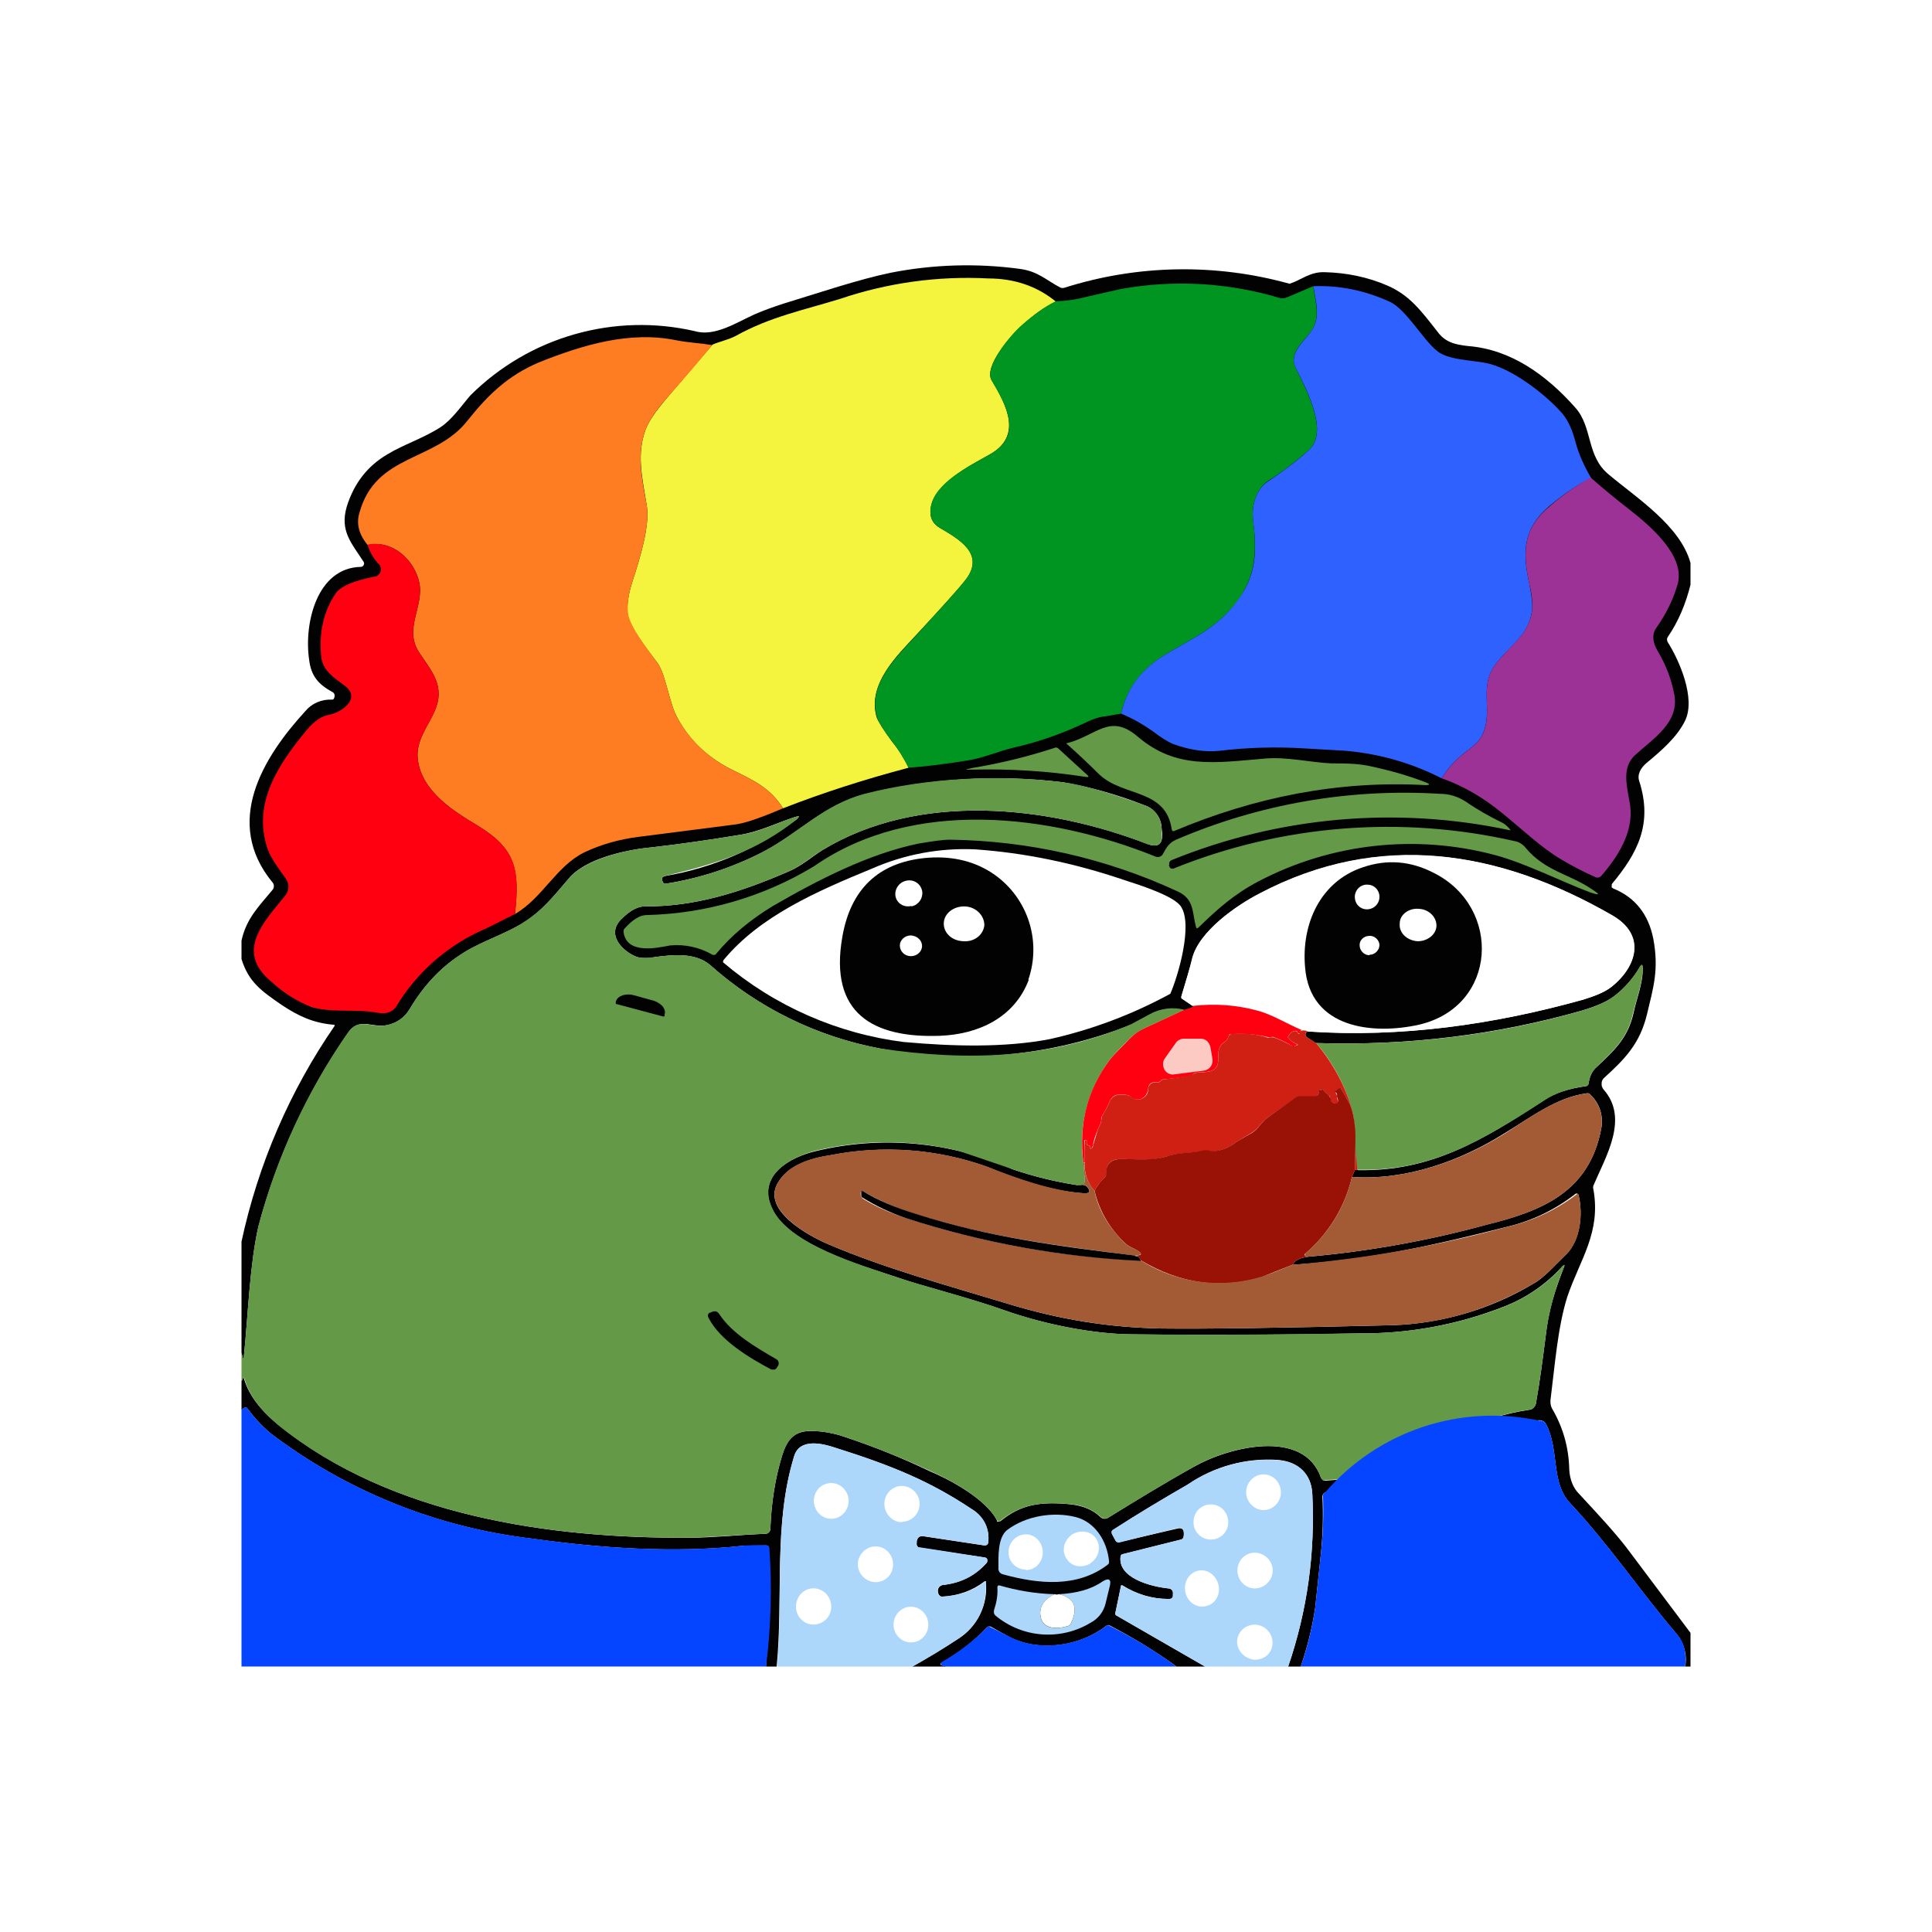 <svg width="24" height="24" viewBox="0 0 24 24" fill="none" xmlns="http://www.w3.org/2000/svg">
<rect x="0" y="0" width="24" height="24" fill="#333333" stroke="none"/>
<g clip-path="url(#clip0_328_45864)">
<path d="M24 0H0V24H24V0Z" fill="white"/>
<path d="M21 7.264C20.94 7.503 20.85 7.72 20.718 7.912C20.712 7.921 20.708 7.933 20.708 7.944C20.708 7.956 20.712 7.968 20.718 7.978C20.862 8.206 21.066 8.673 20.934 8.95C20.832 9.16 20.634 9.328 20.454 9.478C20.382 9.538 20.334 9.622 20.364 9.706C20.532 10.233 20.346 10.594 20.022 10.983V11.002C20.019 11.009 20.019 11.018 20.022 11.025L20.04 11.037C20.31 11.146 20.478 11.356 20.538 11.662C20.61 12.046 20.538 12.268 20.46 12.598C20.37 12.969 20.184 13.156 19.92 13.396C19.904 13.414 19.895 13.437 19.896 13.461C19.895 13.474 19.896 13.488 19.901 13.5C19.905 13.512 19.911 13.524 19.92 13.534C20.238 13.893 19.95 14.361 19.794 14.727C19.789 14.743 19.789 14.76 19.794 14.775C19.89 15.316 19.626 15.646 19.47 16.108C19.35 16.485 19.314 16.972 19.26 17.398C19.26 17.427 19.26 17.457 19.278 17.494C19.416 17.728 19.488 17.98 19.494 18.256C19.5 18.375 19.542 18.484 19.614 18.555C19.86 18.82 20.058 19.035 20.202 19.221L21 20.284V20.703H20.934C20.947 20.632 20.944 20.558 20.925 20.488C20.907 20.417 20.873 20.352 20.826 20.296C20.37 19.762 19.986 19.186 19.506 18.675C19.26 18.418 19.374 18.015 19.206 17.692C19.198 17.676 19.186 17.664 19.171 17.655C19.156 17.647 19.139 17.643 19.122 17.643C18.726 17.662 18.312 17.835 17.964 18.027C17.516 18.323 17 18.499 16.464 18.538C16.453 18.543 16.443 18.551 16.436 18.562C16.43 18.572 16.427 18.585 16.428 18.598C16.439 18.828 16.433 19.058 16.41 19.288L16.338 19.971C16.302 20.212 16.242 20.457 16.158 20.703H16.002C16.242 20.002 16.338 19.288 16.302 18.555C16.29 18.316 16.134 18.16 15.882 18.136C15.482 18.107 15.085 18.215 14.754 18.442C14.442 18.622 14.13 18.808 13.824 19.006C13.806 19.017 13.806 19.029 13.812 19.053L13.86 19.143L13.878 19.155H13.908L14.628 18.988C14.676 18.976 14.706 18.994 14.706 19.047V19.066L14.7 19.102C14.693 19.113 14.683 19.122 14.67 19.125L13.95 19.305C13.942 19.307 13.936 19.31 13.93 19.316C13.925 19.321 13.921 19.328 13.92 19.336C13.884 19.599 14.286 19.708 14.514 19.732C14.556 19.732 14.574 19.762 14.574 19.803V19.822C14.568 19.852 14.55 19.863 14.52 19.863C14.31 19.863 14.118 19.803 13.944 19.695H13.926L13.854 20.044C13.854 20.055 13.854 20.061 13.866 20.067L14.97 20.703H14.616C14.346 20.506 14.064 20.338 13.788 20.194C13.782 20.189 13.775 20.187 13.767 20.187C13.759 20.187 13.752 20.189 13.746 20.194C13.41 20.457 12.906 20.523 12.546 20.338C12.465 20.295 12.385 20.251 12.306 20.206C12.288 20.2 12.276 20.206 12.264 20.212C12.094 20.392 11.898 20.546 11.682 20.668C11.682 20.671 11.684 20.675 11.686 20.678C11.688 20.681 11.691 20.684 11.694 20.686L11.754 20.703H11.334C11.526 20.596 11.712 20.482 11.898 20.361C12.018 20.287 12.114 20.179 12.176 20.052C12.238 19.924 12.262 19.782 12.246 19.642H12.234C12.078 19.762 11.904 19.822 11.706 19.834C11.695 19.834 11.684 19.831 11.676 19.824C11.667 19.817 11.661 19.808 11.658 19.798L11.652 19.779C11.65 19.769 11.65 19.759 11.652 19.748C11.654 19.738 11.658 19.728 11.664 19.719C11.669 19.711 11.677 19.705 11.685 19.7C11.693 19.695 11.702 19.691 11.712 19.689C11.934 19.666 12.114 19.576 12.258 19.413L12.264 19.395V19.372C12.262 19.365 12.258 19.359 12.253 19.355C12.247 19.351 12.241 19.348 12.234 19.348L11.424 19.227C11.414 19.225 11.406 19.22 11.399 19.212C11.393 19.205 11.389 19.195 11.388 19.186V19.143C11.4 19.096 11.424 19.078 11.472 19.084L12.228 19.198C12.258 19.198 12.27 19.186 12.276 19.162C12.287 19.08 12.273 18.997 12.237 18.923C12.201 18.85 12.143 18.788 12.072 18.747C11.55 18.399 11.082 18.207 10.38 17.986C10.218 17.931 9.93 17.86 9.864 18.093C9.606 18.933 9.732 19.834 9.648 20.703H9.516C9.516 20.626 9.528 20.547 9.534 20.475C9.573 20.055 9.577 19.631 9.546 19.21C9.542 19.206 9.537 19.203 9.532 19.201C9.527 19.199 9.522 19.197 9.516 19.198L9.216 19.204C8.376 19.294 7.458 19.233 6.612 19.114C5.431 18.976 4.307 18.525 3.36 17.805C3.252 17.714 3.155 17.609 3.072 17.494C3.06 17.482 3.048 17.482 3.036 17.488C3.022 17.494 3.009 17.505 3 17.517V17.157L3.018 17.122C3.024 17.11 3.03 17.11 3.03 17.122C3.096 17.356 3.276 17.553 3.462 17.703C4.854 18.832 6.846 19.114 8.562 19.102C8.85 19.102 9.192 19.066 9.51 19.053C9.526 19.053 9.541 19.047 9.552 19.035C9.558 19.029 9.563 19.022 9.566 19.013C9.569 19.005 9.57 18.996 9.57 18.988C9.582 18.664 9.63 18.364 9.714 18.087C9.774 17.89 9.858 17.776 10.074 17.776C10.218 17.776 10.368 17.805 10.506 17.854C10.866 17.974 11.208 18.112 11.544 18.273C11.778 18.369 12.246 18.616 12.384 18.886V18.898C12.389 18.9 12.394 18.902 12.399 18.902C12.404 18.902 12.409 18.9 12.414 18.898H12.426C12.69 18.681 12.936 18.651 13.308 18.688C13.452 18.706 13.572 18.753 13.668 18.843C13.68 18.856 13.697 18.864 13.714 18.866C13.731 18.868 13.749 18.865 13.764 18.855C14.112 18.64 14.466 18.423 14.832 18.22C15.252 17.98 16.194 17.734 16.41 18.358L16.434 18.387L16.464 18.393C16.684 18.382 16.901 18.344 17.112 18.279C17.418 18.189 17.784 17.968 18.102 17.799C18.39 17.649 18.69 17.559 19.002 17.512C19.02 17.512 19.038 17.5 19.056 17.482C19.068 17.468 19.077 17.451 19.08 17.433C19.128 17.163 19.164 16.887 19.2 16.605C19.236 16.27 19.32 16.018 19.428 15.741C19.44 15.712 19.434 15.706 19.41 15.729C19.209 15.953 18.958 16.125 18.678 16.233C18.107 16.457 17.498 16.569 16.884 16.564C16.062 16.581 15.126 16.587 14.082 16.576C13.602 16.576 12.984 16.456 12.474 16.276C12.036 16.119 11.448 15.976 11.142 15.867C10.71 15.723 9.78 15.46 9.582 14.998C9.408 14.595 9.822 14.373 10.128 14.301C10.946 14.102 11.807 14.18 12.576 14.524C12.84 14.614 13.104 14.679 13.38 14.722C13.44 14.71 13.482 14.722 13.5 14.739C13.554 14.8 13.542 14.83 13.458 14.823C13.068 14.8 12.624 14.643 12.258 14.493C11.637 14.272 10.967 14.223 10.32 14.35C10.08 14.386 9.78 14.47 9.654 14.71C9.48 15.04 10.032 15.345 10.284 15.454C10.986 15.754 11.754 15.964 12.504 16.191C13.17 16.396 13.788 16.491 14.43 16.503C14.952 16.509 15.906 16.497 17.298 16.462C17.916 16.441 18.519 16.263 19.05 15.945C19.182 15.873 19.326 15.706 19.452 15.586C19.632 15.412 19.668 15.075 19.608 14.841C19.606 14.836 19.601 14.832 19.596 14.83C19.592 14.827 19.588 14.826 19.584 14.826C19.58 14.826 19.576 14.827 19.572 14.83C19.32 15.027 19.032 15.165 18.732 15.237C17.844 15.46 17.052 15.646 16.056 15.712C16.086 15.651 16.158 15.621 16.266 15.61C17.01 15.543 17.747 15.411 18.468 15.213C19.146 15.046 19.74 14.812 19.89 14.025C19.906 13.948 19.902 13.867 19.878 13.791C19.854 13.716 19.81 13.648 19.752 13.594C19.747 13.588 19.74 13.584 19.733 13.582C19.725 13.579 19.718 13.579 19.71 13.582C19.338 13.63 19.014 13.882 18.696 14.074C18.138 14.427 17.454 14.668 16.794 14.62L16.83 14.536C16.848 14.53 16.866 14.53 16.872 14.536C17.772 14.553 18.402 14.175 19.182 13.666C19.32 13.575 19.494 13.521 19.704 13.492C19.71 13.492 19.716 13.492 19.722 13.479L19.734 13.461C19.746 13.372 19.776 13.312 19.818 13.27C20.028 13.072 20.22 12.91 20.292 12.585C20.328 12.411 20.412 12.207 20.406 12.028C20.406 11.979 20.394 11.973 20.37 12.015C20.286 12.154 20.184 12.274 20.058 12.37C19.968 12.441 19.83 12.501 19.644 12.556C18.588 12.855 17.484 12.994 16.344 12.957L16.236 12.886C16.229 12.882 16.223 12.875 16.22 12.868C16.216 12.86 16.216 12.851 16.218 12.843C16.218 12.825 16.23 12.819 16.248 12.814C17.406 12.892 18.552 12.729 19.668 12.418C19.824 12.37 19.938 12.322 20.016 12.261C20.334 12.009 20.454 11.619 20.034 11.373C18.618 10.557 17.136 10.323 15.654 11.098C15.354 11.248 14.892 11.572 14.814 11.907L14.676 12.375C14.67 12.393 14.676 12.406 14.688 12.411L14.814 12.495C14.844 12.501 14.814 12.52 14.712 12.55C14.564 12.512 14.407 12.534 14.274 12.61L14.052 12.729C13.059 13.123 11.975 13.225 10.926 13.024C10.145 12.876 9.419 12.52 8.826 11.992C8.64 11.829 8.358 11.86 8.136 11.889C8.063 11.906 7.987 11.906 7.914 11.889C7.728 11.818 7.518 11.601 7.728 11.409C7.83 11.307 7.926 11.259 8.01 11.259C8.64 11.266 9.228 11.073 9.804 10.822C9.948 10.762 10.104 10.63 10.212 10.563C11.412 9.831 13.014 10.005 14.256 10.485C14.388 10.534 14.448 10.485 14.436 10.341L14.43 10.287C14.428 10.222 14.405 10.159 14.365 10.108C14.325 10.056 14.271 10.018 14.208 10C13.883 9.872 13.545 9.777 13.2 9.717C12.378 9.618 11.544 9.669 10.74 9.867C10.23 10 9.93 10.348 9.48 10.582C9.1 10.778 8.691 10.912 8.268 10.978C8.25 10.978 8.238 10.972 8.232 10.953C8.214 10.912 8.22 10.894 8.262 10.882C8.855 10.782 9.414 10.541 9.894 10.18C9.936 10.138 9.936 10.132 9.876 10.149C9.636 10.227 9.444 10.329 9.192 10.371C8.826 10.431 8.46 10.485 8.088 10.527C7.764 10.557 7.26 10.671 7.062 10.918C6.852 11.164 6.732 11.313 6.51 11.457C6.294 11.595 5.994 11.691 5.79 11.818C5.502 11.986 5.274 12.226 5.088 12.537C5.057 12.589 5.016 12.634 4.966 12.668C4.916 12.703 4.86 12.725 4.8 12.736C4.62 12.771 4.452 12.627 4.32 12.838C3.813 13.567 3.438 14.379 3.21 15.237C3.102 15.712 3.084 16.312 3.03 16.846V16.875H3.018L3 16.803V15.424C3.207 14.462 3.6 13.551 4.158 12.742L4.152 12.729H4.134C3.894 12.706 3.714 12.627 3.498 12.483C3.246 12.309 3.09 12.201 3 11.914V11.685C3.06 11.409 3.216 11.259 3.384 11.056C3.396 11.042 3.402 11.025 3.402 11.008C3.402 10.99 3.396 10.973 3.384 10.96C2.772 10.216 3.264 9.412 3.792 8.835C3.832 8.787 3.882 8.749 3.94 8.724C3.997 8.699 4.06 8.688 4.122 8.691C4.14 8.691 4.146 8.686 4.152 8.668C4.164 8.632 4.152 8.607 4.128 8.596C3.954 8.5 3.864 8.398 3.84 8.194C3.774 7.744 3.936 7.053 4.482 7.042C4.49 7.042 4.498 7.04 4.504 7.035C4.511 7.031 4.515 7.025 4.518 7.018C4.521 7.012 4.523 7.006 4.523 6.999C4.523 6.993 4.521 6.987 4.518 6.981C4.368 6.747 4.218 6.598 4.308 6.292C4.398 6.003 4.566 5.788 4.812 5.644C5.01 5.523 5.256 5.446 5.472 5.307C5.616 5.212 5.73 5.043 5.844 4.911C6.204 4.553 6.648 4.292 7.136 4.153C7.624 4.013 8.139 4 8.634 4.114C8.88 4.186 9.15 4.005 9.378 3.903C9.486 3.856 9.606 3.813 9.732 3.772C10.17 3.639 10.662 3.471 11.07 3.387C11.592 3.285 12.126 3.268 12.66 3.339C12.9 3.369 12.996 3.483 13.176 3.574C13.184 3.577 13.192 3.578 13.2 3.578C13.208 3.578 13.216 3.577 13.224 3.574C14.132 3.286 15.103 3.27 16.02 3.525C16.164 3.478 16.272 3.376 16.452 3.381C16.722 3.387 16.992 3.441 17.238 3.549C17.514 3.669 17.658 3.867 17.856 4.119C17.952 4.251 18.072 4.281 18.24 4.299C18.768 4.341 19.212 4.659 19.572 5.067C19.788 5.313 19.704 5.667 19.986 5.896C20.328 6.184 20.874 6.531 21 6.994V7.264Z" fill="#010201"/>
<path d="M13.117 3.747C12.985 3.807 12.841 3.909 12.697 4.041C12.559 4.161 12.216 4.557 12.319 4.725C12.511 5.043 12.703 5.421 12.289 5.649C12.043 5.787 11.604 6.009 11.562 6.309C11.544 6.417 11.581 6.501 11.671 6.555C11.905 6.693 12.246 6.879 11.995 7.203C11.886 7.341 11.677 7.569 11.371 7.899C11.161 8.127 10.765 8.499 10.891 8.913C10.915 8.973 10.981 9.075 11.082 9.213C11.166 9.315 11.233 9.423 11.287 9.537C10.741 9.681 10.219 9.849 9.727 10.041C9.577 9.801 9.385 9.705 9.115 9.573C8.815 9.429 8.575 9.213 8.419 8.925C8.311 8.739 8.275 8.385 8.167 8.235C8.065 8.097 7.807 7.779 7.795 7.611C7.789 7.503 7.807 7.371 7.861 7.209C7.939 6.969 8.077 6.531 8.035 6.285C7.975 5.919 7.909 5.649 8.017 5.343C8.059 5.229 8.149 5.103 8.287 4.941L8.851 4.281C8.947 4.239 9.049 4.221 9.139 4.173C9.57 3.933 9.997 3.849 10.441 3.711C11.031 3.512 11.654 3.426 12.277 3.459C12.601 3.459 12.883 3.555 13.117 3.747Z" fill="#F4F43F"/>
<path d="M16.314 3.555C16.338 3.747 16.41 3.951 16.285 4.119C16.188 4.251 16.002 4.389 16.098 4.575C16.218 4.827 16.512 5.355 16.26 5.589C16.105 5.728 15.938 5.855 15.762 5.967C15.612 6.063 15.546 6.267 15.565 6.447C15.612 6.843 15.607 7.137 15.372 7.467C15.108 7.815 14.79 7.935 14.454 8.145C14.172 8.325 13.992 8.565 13.927 8.865L13.716 8.901C13.65 8.907 13.584 8.931 13.518 8.961C13.218 9.105 12.918 9.213 12.6 9.285C12.396 9.333 12.216 9.417 12.018 9.447C11.76 9.489 11.521 9.519 11.287 9.537C11.226 9.423 11.166 9.315 11.082 9.213C10.98 9.075 10.914 8.973 10.896 8.913C10.764 8.505 11.161 8.133 11.376 7.899C11.676 7.569 11.886 7.341 11.994 7.203C12.246 6.879 11.904 6.693 11.67 6.555C11.58 6.501 11.544 6.417 11.562 6.303C11.604 6.003 12.043 5.787 12.289 5.649C12.709 5.421 12.51 5.049 12.318 4.725C12.222 4.557 12.558 4.155 12.691 4.041C12.84 3.909 12.984 3.807 13.116 3.741C13.248 3.741 13.386 3.717 13.524 3.681L13.92 3.591C14.576 3.472 15.25 3.509 15.888 3.699C15.924 3.711 15.96 3.705 15.99 3.693L16.314 3.555Z" fill="#009521"/>
<path d="M19.765 5.937C19.608 6.015 19.434 6.129 19.248 6.285C18.93 6.555 18.906 6.837 18.996 7.245C19.026 7.395 19.038 7.503 19.032 7.569C18.996 7.929 18.697 8.043 18.535 8.319C18.385 8.589 18.558 8.889 18.396 9.159C18.372 9.207 18.306 9.267 18.21 9.339C18.09 9.429 17.988 9.537 17.91 9.669C17.54 9.48 17.137 9.364 16.722 9.327L16.206 9.297C15.852 9.275 15.497 9.285 15.145 9.327C14.964 9.345 14.773 9.315 14.574 9.243C14.515 9.219 14.425 9.165 14.316 9.081C14.196 8.997 14.07 8.925 13.927 8.865C13.992 8.565 14.166 8.325 14.454 8.145C14.79 7.935 15.114 7.815 15.372 7.461C15.613 7.137 15.613 6.843 15.565 6.453C15.546 6.261 15.613 6.063 15.762 5.973C15.937 5.853 16.105 5.733 16.26 5.589C16.512 5.361 16.224 4.827 16.098 4.575C16.002 4.395 16.189 4.251 16.285 4.119C16.41 3.951 16.344 3.747 16.315 3.555C16.645 3.543 16.962 3.609 17.274 3.753C17.473 3.855 17.676 4.215 17.844 4.353C17.977 4.473 18.282 4.473 18.457 4.509C18.774 4.569 19.201 4.899 19.41 5.139C19.488 5.235 19.536 5.355 19.572 5.493C19.614 5.649 19.681 5.793 19.765 5.937Z" fill="#2F61FE"/>
<path d="M8.851 4.281C8.671 4.503 8.479 4.725 8.287 4.941C8.149 5.097 8.059 5.229 8.017 5.343C7.909 5.649 7.969 5.919 8.035 6.285C8.077 6.531 7.939 6.969 7.861 7.209C7.807 7.371 7.789 7.509 7.801 7.611C7.813 7.779 8.065 8.091 8.167 8.235C8.275 8.379 8.311 8.739 8.419 8.925C8.581 9.213 8.815 9.429 9.115 9.573C9.385 9.705 9.577 9.801 9.727 10.041C9.445 10.161 9.241 10.233 9.109 10.245L7.939 10.395C7.693 10.425 7.465 10.491 7.261 10.587C6.907 10.761 6.745 11.151 6.397 11.355C6.457 10.803 6.409 10.545 5.935 10.257C5.635 10.077 5.245 9.837 5.191 9.441C5.149 9.117 5.449 8.913 5.449 8.619C5.449 8.421 5.311 8.265 5.209 8.109C5.011 7.809 5.269 7.539 5.209 7.239C5.149 6.951 4.867 6.699 4.567 6.771C4.459 6.639 4.423 6.507 4.465 6.369C4.669 5.631 5.407 5.739 5.809 5.223C6.067 4.899 6.313 4.665 6.691 4.503C7.231 4.287 7.819 4.107 8.401 4.227C8.557 4.257 8.701 4.263 8.851 4.287V4.281Z" fill="#FE7D22"/>
<path d="M19.765 5.937C19.921 6.075 20.083 6.207 20.245 6.333C20.497 6.531 20.923 6.891 20.845 7.239C20.797 7.419 20.706 7.617 20.569 7.809C20.509 7.905 20.545 8.013 20.605 8.109C20.695 8.265 20.761 8.433 20.797 8.619C20.869 8.973 20.539 9.171 20.311 9.381C20.131 9.543 20.221 9.801 20.251 10.011C20.293 10.341 20.095 10.647 19.891 10.881C19.883 10.89 19.872 10.897 19.86 10.9C19.849 10.903 19.836 10.903 19.825 10.899C19.68 10.835 19.54 10.763 19.405 10.683C19.147 10.533 18.907 10.299 18.661 10.101C18.421 9.903 18.169 9.759 17.911 9.669C17.989 9.537 18.091 9.429 18.211 9.339C18.307 9.267 18.373 9.207 18.397 9.159C18.559 8.889 18.385 8.589 18.535 8.319C18.697 8.043 18.997 7.923 19.033 7.569C19.039 7.503 19.033 7.395 18.997 7.251C18.907 6.831 18.931 6.555 19.249 6.291C19.435 6.129 19.608 6.015 19.765 5.931V5.937Z" fill="#9D3296"/>
<path d="M6.396 11.355L6.036 11.535C5.571 11.733 5.18 12.073 4.92 12.507C4.872 12.573 4.794 12.603 4.68 12.579C4.404 12.531 4.152 12.585 3.876 12.513C3.692 12.441 3.523 12.335 3.378 12.201C2.904 11.817 3.288 11.445 3.546 11.121C3.569 11.092 3.582 11.057 3.583 11.02C3.585 10.983 3.573 10.947 3.552 10.917C3.468 10.797 3.372 10.677 3.324 10.545C3.132 9.981 3.456 9.495 3.81 9.069C3.9 8.961 3.99 8.895 4.098 8.877C4.26 8.841 4.494 8.667 4.272 8.511C4.146 8.415 4.008 8.331 3.99 8.157C3.96 7.857 4.02 7.593 4.17 7.371C4.26 7.245 4.518 7.191 4.662 7.161C4.68 7.161 4.692 7.149 4.704 7.137C4.716 7.126 4.724 7.111 4.729 7.095C4.733 7.079 4.733 7.063 4.728 7.047C4.724 7.031 4.716 7.016 4.704 7.005C4.638 6.938 4.591 6.855 4.566 6.765C4.866 6.705 5.148 6.951 5.208 7.239C5.268 7.539 5.01 7.809 5.208 8.109C5.31 8.265 5.448 8.421 5.448 8.619C5.448 8.919 5.148 9.117 5.19 9.441C5.244 9.837 5.634 10.077 5.934 10.257C6.408 10.545 6.462 10.803 6.396 11.355Z" fill="#FF0011"/>
<path d="M14.136 9.153C14.61 9.555 15.084 9.477 15.714 9.423C15.984 9.399 16.278 9.471 16.536 9.483C16.692 9.483 16.848 9.483 16.998 9.513C17.256 9.567 17.49 9.633 17.706 9.717C17.772 9.741 17.766 9.753 17.706 9.753C16.626 9.693 15.582 9.903 14.586 10.323C14.568 10.329 14.562 10.323 14.556 10.305C14.484 9.795 13.956 9.903 13.656 9.621C13.523 9.489 13.387 9.361 13.248 9.237V9.231H13.26C13.626 9.135 13.788 8.853 14.136 9.153ZM12.06 9.543C12.418 9.485 12.771 9.399 13.116 9.285L13.139 9.291L13.5 9.621C13.53 9.645 13.53 9.657 13.488 9.651C13.017 9.578 12.541 9.548 12.066 9.561C11.982 9.561 11.982 9.561 12.066 9.543H12.06Z" fill="#649947"/>
<path d="M14.712 12.543L14.196 12.783C14.136 12.813 14.076 12.855 14.034 12.903C13.95 12.987 13.848 13.083 13.776 13.179C13.507 13.542 13.393 13.997 13.458 14.445L13.476 14.649C13.482 14.709 13.452 14.733 13.38 14.721C13.104 14.679 12.84 14.613 12.576 14.523L11.904 14.295C11.32 14.154 10.712 14.154 10.128 14.295C9.828 14.373 9.408 14.595 9.588 14.997C9.78 15.459 10.71 15.717 11.142 15.867C11.442 15.969 12.036 16.119 12.474 16.275C12.984 16.455 13.596 16.575 14.082 16.575C15.126 16.587 16.062 16.575 16.884 16.563C17.5 16.57 18.111 16.457 18.684 16.233C18.978 16.113 19.224 15.945 19.41 15.729C19.434 15.705 19.44 15.711 19.428 15.741C19.312 16.017 19.236 16.308 19.2 16.605C19.164 16.887 19.128 17.163 19.08 17.433C19.08 17.451 19.068 17.469 19.056 17.481C19.042 17.497 19.023 17.507 19.002 17.511C18.69 17.553 18.39 17.649 18.102 17.799C17.784 17.967 17.418 18.189 17.112 18.279C16.892 18.343 16.664 18.38 16.434 18.387C16.423 18.38 16.414 18.369 16.41 18.357C16.194 17.733 15.246 17.979 14.832 18.219C14.472 18.423 14.112 18.639 13.764 18.855C13.75 18.863 13.733 18.865 13.717 18.863C13.701 18.861 13.686 18.854 13.674 18.843C13.574 18.753 13.448 18.699 13.314 18.687C12.936 18.651 12.69 18.681 12.426 18.891C12.423 18.893 12.418 18.896 12.414 18.897C12.41 18.898 12.406 18.898 12.402 18.897C12.395 18.895 12.388 18.891 12.384 18.885C12.246 18.615 11.778 18.369 11.544 18.267C11.208 18.111 10.86 17.973 10.506 17.853C10.365 17.804 10.217 17.778 10.068 17.775C9.858 17.775 9.774 17.895 9.714 18.087C9.63 18.363 9.582 18.663 9.57 18.987C9.57 19.005 9.564 19.023 9.552 19.035C9.541 19.046 9.526 19.053 9.51 19.053C9.192 19.065 8.85 19.095 8.556 19.101C6.846 19.113 4.854 18.831 3.456 17.703C3.276 17.553 3.096 17.355 3.036 17.121C3.03 17.109 3.024 17.109 3.018 17.121L3 17.163V16.803L3.018 16.875H3.024L3.03 16.857V16.845C3.084 16.305 3.102 15.705 3.21 15.231C3.437 14.375 3.81 13.565 4.314 12.837C4.452 12.627 4.614 12.777 4.8 12.735C4.86 12.725 4.916 12.702 4.966 12.668C5.016 12.633 5.057 12.589 5.088 12.537C5.268 12.225 5.508 11.985 5.784 11.817C5.994 11.691 6.294 11.595 6.504 11.457C6.732 11.313 6.852 11.163 7.062 10.917C7.26 10.677 7.764 10.557 8.082 10.527C8.46 10.485 8.826 10.431 9.192 10.371C9.444 10.335 9.636 10.227 9.876 10.149C9.936 10.131 9.936 10.137 9.894 10.179C9.408 10.575 8.874 10.737 8.262 10.881C8.22 10.887 8.214 10.911 8.232 10.953C8.238 10.971 8.25 10.977 8.268 10.977L8.388 10.959C8.768 10.886 9.136 10.759 9.48 10.581C9.93 10.341 10.23 9.999 10.74 9.861C11.538 9.657 12.426 9.621 13.2 9.717C13.416 9.741 13.752 9.837 14.208 9.999C14.346 10.047 14.418 10.143 14.43 10.287V10.347C14.448 10.485 14.388 10.533 14.25 10.485C13.014 10.005 11.418 9.831 10.212 10.563C10.104 10.623 9.948 10.761 9.804 10.821C9.228 11.073 8.64 11.265 8.01 11.259C7.926 11.259 7.83 11.307 7.728 11.409C7.518 11.601 7.728 11.817 7.914 11.889C7.962 11.901 8.034 11.901 8.136 11.889C8.358 11.859 8.64 11.829 8.826 11.991C9.419 12.519 10.145 12.876 10.926 13.023C12.006 13.185 13.038 13.155 14.052 12.723L14.274 12.603C14.407 12.527 14.564 12.506 14.712 12.543Z" fill="#649947"/>
<path d="M14.52 10.743L14.526 10.762C14.527 10.77 14.532 10.778 14.539 10.783C14.545 10.789 14.553 10.792 14.562 10.791H14.574C15.922 10.245 17.404 10.126 18.822 10.45C18.864 10.456 18.924 10.492 18.954 10.534C19.194 10.821 19.494 10.857 19.77 11.043C19.884 11.116 19.878 11.127 19.752 11.085C19.374 10.941 18.954 10.726 18.576 10.623C17.59 10.359 16.541 10.474 15.636 10.947C15.336 11.104 15.126 11.29 14.886 11.524C14.868 11.536 14.862 11.536 14.856 11.511C14.808 11.332 14.838 11.169 14.628 11.073C13.742 10.663 12.779 10.444 11.802 10.431C11.712 10.431 11.586 10.45 11.412 10.479C10.794 10.605 10.152 10.935 9.594 11.259C9.318 11.428 9.084 11.62 8.892 11.854C8.88 11.865 8.868 11.865 8.85 11.86C8.69 11.767 8.506 11.727 8.322 11.745C8.16 11.776 7.782 11.86 7.746 11.577C7.746 11.559 7.746 11.547 7.758 11.536C7.86 11.421 7.95 11.367 8.034 11.367C8.767 11.35 9.483 11.141 10.11 10.762C11.34 9.904 13.05 10.114 14.358 10.642C14.375 10.648 14.393 10.648 14.41 10.641C14.427 10.634 14.44 10.622 14.448 10.605C14.49 10.527 14.526 10.467 14.61 10.431C15.642 9.987 16.765 9.792 17.886 9.861C18 9.861 18.108 9.892 18.216 9.963C18.354 10.059 18.504 10.143 18.654 10.216C18.69 10.233 18.72 10.258 18.756 10.3C18.768 10.311 18.768 10.317 18.744 10.311C17.342 10.014 15.884 10.144 14.556 10.684C14.532 10.695 14.52 10.713 14.526 10.743H14.52Z" fill="#649947"/>
<path d="M11.232 12.945C10.402 12.841 9.62 12.497 8.982 11.954C8.982 11.948 8.982 11.942 8.984 11.935C8.986 11.929 8.99 11.924 8.994 11.919C9.444 11.379 10.146 11.072 10.83 10.791C11.234 10.613 11.673 10.531 12.114 10.551C12.72 10.593 13.338 10.719 13.956 10.929C14.142 10.989 14.604 11.133 14.676 11.271C14.814 11.499 14.64 12.111 14.538 12.345C14.067 12.602 13.562 12.792 13.038 12.909C12.474 13.017 11.826 12.998 11.238 12.945H11.232ZM16.248 12.813C16.224 12.8 16.197 12.796 16.17 12.801C15.99 12.717 15.81 12.603 15.624 12.555C15.36 12.483 15.085 12.462 14.814 12.495L14.694 12.411C14.676 12.405 14.67 12.393 14.676 12.375C14.724 12.219 14.772 12.063 14.808 11.907C14.892 11.571 15.36 11.247 15.648 11.097C17.136 10.316 18.618 10.557 20.028 11.373C20.448 11.613 20.334 12.009 20.016 12.261C19.938 12.321 19.824 12.368 19.668 12.417C18.552 12.729 17.406 12.891 16.248 12.813Z" fill="white"/>
<path d="M12.78 12.171C12.6 12.645 12.15 12.849 11.676 12.867C10.848 12.897 10.296 12.591 10.464 11.637C10.566 11.049 10.908 10.719 11.484 10.659C11.79 10.629 12.066 10.683 12.306 10.833C12.524 10.971 12.688 11.178 12.773 11.421C12.858 11.664 12.858 11.928 12.774 12.171H12.78ZM17.814 10.845C18.66 11.271 18.606 12.501 17.628 12.729C17.064 12.855 16.272 12.784 16.212 12.015C16.164 11.475 16.404 10.947 16.932 10.773C17.232 10.671 17.526 10.695 17.814 10.845Z" fill="#010201"/>
<path d="M11.322 11.26C11.344 11.255 11.365 11.247 11.383 11.235C11.401 11.222 11.417 11.206 11.429 11.188C11.442 11.169 11.45 11.149 11.454 11.127C11.459 11.106 11.459 11.083 11.454 11.062C11.449 11.041 11.44 11.021 11.428 11.003C11.415 10.986 11.399 10.971 11.381 10.96C11.362 10.949 11.342 10.941 11.32 10.938C11.299 10.935 11.277 10.936 11.256 10.941C11.214 10.95 11.176 10.975 11.152 11.011C11.127 11.047 11.117 11.091 11.124 11.134C11.142 11.224 11.232 11.277 11.322 11.254V11.26ZM16.98 11.296C17.064 11.296 17.136 11.23 17.136 11.14C17.136 11.119 17.132 11.099 17.124 11.081C17.116 11.062 17.105 11.046 17.09 11.031C17.076 11.017 17.058 11.006 17.04 10.999C17.021 10.992 17 10.989 16.98 10.989C16.941 10.989 16.902 11.005 16.874 11.034C16.846 11.062 16.83 11.1 16.83 11.14C16.83 11.23 16.896 11.296 16.98 11.296ZM11.964 11.692C12.102 11.704 12.216 11.614 12.228 11.493C12.228 11.374 12.126 11.266 11.988 11.26C11.85 11.254 11.73 11.344 11.724 11.464C11.718 11.584 11.82 11.686 11.964 11.692ZM17.604 11.692C17.724 11.697 17.838 11.614 17.844 11.506C17.85 11.398 17.754 11.296 17.628 11.29C17.502 11.277 17.388 11.362 17.388 11.47C17.376 11.584 17.472 11.68 17.604 11.692ZM11.316 11.878C11.394 11.878 11.454 11.818 11.454 11.752C11.454 11.68 11.394 11.626 11.316 11.62C11.238 11.62 11.178 11.68 11.178 11.745C11.178 11.818 11.238 11.878 11.316 11.878ZM17.016 11.86C17.082 11.86 17.136 11.8 17.136 11.74C17.136 11.68 17.076 11.62 17.01 11.626C16.938 11.626 16.884 11.686 16.89 11.745C16.89 11.806 16.944 11.866 17.01 11.866L17.016 11.86Z" fill="white"/>
<path d="M16.872 14.53L16.86 14.523C16.857 14.522 16.854 14.519 16.852 14.516C16.85 14.513 16.849 14.509 16.848 14.505L16.83 14.145C16.83 13.989 16.818 13.869 16.794 13.786C16.709 13.48 16.557 13.197 16.35 12.957C17.49 12.993 18.588 12.861 19.65 12.555C19.83 12.501 19.968 12.441 20.058 12.369C20.178 12.274 20.286 12.154 20.37 12.009C20.394 11.973 20.406 11.979 20.406 12.028C20.406 12.207 20.328 12.411 20.286 12.585C20.22 12.903 20.028 13.066 19.818 13.27C19.776 13.311 19.746 13.371 19.734 13.461C19.734 13.467 19.734 13.479 19.722 13.486L19.704 13.491C19.494 13.521 19.32 13.575 19.182 13.671C18.402 14.175 17.772 14.553 16.872 14.53Z" fill="#649947"/>
<path d="M7.656 12.472H7.65V12.441C7.662 12.405 7.686 12.382 7.734 12.364C7.781 12.35 7.831 12.35 7.878 12.364L8.094 12.424C8.148 12.435 8.196 12.466 8.226 12.495C8.256 12.531 8.268 12.568 8.256 12.604V12.621L8.25 12.627H8.238L7.656 12.472Z" fill="#010201"/>
<path d="M14.82 12.495C15.096 12.465 15.36 12.483 15.624 12.555C15.804 12.603 15.984 12.717 16.17 12.795C16.152 12.801 16.146 12.813 16.146 12.837H16.14H16.134C16.127 12.835 16.121 12.831 16.116 12.825C16.116 12.807 16.104 12.801 16.086 12.807C16.056 12.807 16.026 12.831 15.996 12.885C16.027 12.925 16.069 12.957 16.116 12.975H16.122L16.086 12.993C16.084 12.996 16.081 12.998 16.078 12.999C16.075 13.001 16.071 13.002 16.068 13.002C16.064 13.002 16.061 13.001 16.058 12.999C16.055 12.998 16.052 12.996 16.05 12.993C15.974 12.947 15.894 12.909 15.81 12.879L15.792 12.885C15.786 12.888 15.78 12.889 15.774 12.889C15.768 12.889 15.762 12.888 15.756 12.885C15.599 12.846 15.437 12.834 15.276 12.849C15.271 12.854 15.267 12.861 15.264 12.867L15.246 12.909C15.239 12.922 15.229 12.933 15.216 12.939C15.06 13.041 15.198 13.203 15.078 13.287C15.018 13.329 14.922 13.311 14.838 13.329C14.834 13.331 14.83 13.333 14.827 13.336C14.824 13.339 14.822 13.343 14.82 13.347L14.808 13.359C14.688 13.383 14.568 13.401 14.454 13.407C14.442 13.407 14.43 13.413 14.412 13.431C14.407 13.436 14.402 13.439 14.395 13.441C14.389 13.443 14.382 13.444 14.376 13.443C14.304 13.437 14.268 13.461 14.262 13.527C14.262 13.551 14.25 13.575 14.238 13.599C14.225 13.62 14.206 13.636 14.184 13.647C14.163 13.658 14.139 13.662 14.115 13.658C14.092 13.655 14.07 13.645 14.052 13.629C14.022 13.599 13.968 13.593 13.896 13.599C13.836 13.599 13.8 13.641 13.776 13.701C13.764 13.731 13.74 13.785 13.686 13.869C13.68 13.882 13.678 13.897 13.68 13.911C13.68 13.965 13.644 14.002 13.638 14.031C13.614 14.091 13.584 14.163 13.578 14.229L13.56 14.265C13.548 14.271 13.542 14.265 13.542 14.254C13.542 14.235 13.542 14.229 13.53 14.229C13.512 14.229 13.5 14.217 13.5 14.199V14.163H13.47V14.199L13.476 14.439L13.458 14.445C13.398 13.965 13.506 13.545 13.776 13.179C13.848 13.083 13.956 12.987 14.034 12.903C14.08 12.854 14.135 12.813 14.196 12.783L14.712 12.543C14.808 12.519 14.844 12.501 14.814 12.495H14.82Z" fill="#FF0011"/>
<path d="M16.17 12.802C16.197 12.797 16.225 12.801 16.248 12.814C16.23 12.814 16.218 12.826 16.218 12.844C16.218 12.862 16.218 12.874 16.236 12.886L16.35 12.958C16.566 13.216 16.71 13.492 16.794 13.78C16.818 13.87 16.831 13.99 16.831 14.14C16.837 14.268 16.846 14.396 16.86 14.524L16.873 14.536C16.866 14.53 16.854 14.53 16.831 14.536C16.831 14.29 16.866 13.954 16.77 13.726C16.732 13.653 16.692 13.581 16.651 13.51C16.639 13.525 16.622 13.536 16.602 13.54H16.59V13.552C16.589 13.555 16.588 13.558 16.588 13.561C16.588 13.564 16.589 13.567 16.59 13.57L16.608 13.606V13.63L16.621 13.684C16.621 13.702 16.608 13.714 16.584 13.708C16.548 13.702 16.531 13.684 16.524 13.648C16.525 13.64 16.524 13.632 16.521 13.625C16.518 13.617 16.513 13.611 16.506 13.606C16.47 13.581 16.439 13.548 16.416 13.51H16.41V13.528C16.422 13.528 16.422 13.534 16.41 13.546C16.405 13.548 16.398 13.548 16.392 13.546L16.386 13.552C16.386 13.594 16.369 13.618 16.32 13.624H16.164C16.139 13.622 16.114 13.628 16.092 13.642L15.756 13.876C15.672 13.93 15.636 14.02 15.546 14.074L15.372 14.176C15.271 14.254 15.132 14.326 15 14.296H14.952C14.796 14.332 14.652 14.314 14.484 14.368C14.31 14.428 14.106 14.398 13.926 14.398C13.8 14.398 13.734 14.458 13.746 14.59C13.746 14.602 13.734 14.614 13.723 14.626C13.671 14.674 13.628 14.731 13.597 14.794C13.553 14.746 13.521 14.69 13.5 14.629C13.479 14.568 13.471 14.504 13.476 14.44C13.47 14.35 13.47 14.26 13.476 14.17V14.164H13.501V14.2C13.501 14.224 13.512 14.23 13.53 14.23C13.536 14.23 13.542 14.236 13.542 14.254C13.542 14.272 13.542 14.272 13.56 14.266C13.566 14.261 13.57 14.256 13.573 14.25C13.576 14.243 13.578 14.237 13.578 14.23L13.638 14.032C13.644 14.002 13.681 13.966 13.681 13.912L13.686 13.87C13.74 13.786 13.764 13.732 13.776 13.702C13.8 13.642 13.836 13.606 13.896 13.6C13.969 13.594 14.022 13.6 14.059 13.63C14.076 13.644 14.097 13.654 14.119 13.657C14.141 13.66 14.164 13.657 14.184 13.648C14.209 13.638 14.229 13.621 14.244 13.6C14.257 13.578 14.263 13.553 14.263 13.528C14.268 13.468 14.31 13.438 14.383 13.444C14.395 13.444 14.406 13.444 14.412 13.432C14.43 13.414 14.448 13.408 14.454 13.408C14.578 13.397 14.7 13.377 14.82 13.348C14.826 13.336 14.832 13.33 14.844 13.33C14.922 13.312 15.012 13.33 15.078 13.288C15.198 13.204 15.06 13.042 15.216 12.94C15.229 12.933 15.24 12.923 15.246 12.91L15.264 12.868C15.269 12.861 15.275 12.854 15.282 12.85C15.29 12.846 15.298 12.844 15.306 12.844C15.462 12.832 15.607 12.844 15.756 12.892L15.792 12.886H15.816C15.882 12.904 15.96 12.946 16.056 12.994H16.086C16.097 12.986 16.11 12.982 16.122 12.982V12.976C16.073 12.958 16.029 12.927 15.996 12.886C16.027 12.832 16.056 12.808 16.086 12.808C16.104 12.808 16.11 12.808 16.117 12.826L16.134 12.844H16.14V12.838C16.14 12.814 16.153 12.802 16.17 12.802Z" fill="#D01F13"/>
<path d="M14.701 12.903H14.917C14.947 12.903 14.977 12.915 14.995 12.933C15.019 12.957 15.03 12.981 15.037 13.011L15.061 13.149C15.067 13.182 15.061 13.217 15.043 13.245C15.033 13.259 15.021 13.272 15.006 13.281C14.992 13.29 14.976 13.296 14.959 13.299L14.581 13.347C14.558 13.35 14.535 13.345 14.515 13.335C14.498 13.326 14.484 13.314 14.473 13.299C14.462 13.284 14.455 13.267 14.451 13.249C14.447 13.23 14.447 13.212 14.45 13.194C14.454 13.175 14.462 13.158 14.473 13.143L14.605 12.957C14.616 12.94 14.631 12.927 14.649 12.917C14.666 12.908 14.686 12.903 14.707 12.903H14.701Z" fill="#FDCAC3"/>
<path d="M16.831 14.535L16.795 14.619C16.708 14.994 16.501 15.331 16.207 15.579V15.591C16.208 15.594 16.209 15.596 16.211 15.598C16.214 15.6 16.216 15.602 16.219 15.603C16.231 15.609 16.243 15.615 16.261 15.609C16.159 15.621 16.087 15.651 16.057 15.711L15.859 15.789L15.667 15.867C15.151 16.017 14.659 15.945 14.173 15.657C14.155 15.621 14.131 15.597 14.101 15.597C14.209 15.597 14.197 15.561 14.053 15.495C14.021 15.48 13.993 15.46 13.969 15.435C13.784 15.262 13.655 15.039 13.597 14.793C13.629 14.73 13.671 14.673 13.723 14.625C13.729 14.621 13.733 14.615 13.736 14.609C13.74 14.603 13.741 14.596 13.741 14.589C13.735 14.457 13.801 14.403 13.921 14.397C14.107 14.397 14.311 14.421 14.485 14.367C14.659 14.307 14.797 14.331 14.953 14.289H15.001C15.133 14.325 15.271 14.253 15.373 14.175L15.553 14.073C15.637 14.019 15.673 13.929 15.757 13.875L16.093 13.635C16.114 13.621 16.14 13.615 16.165 13.617H16.321C16.369 13.617 16.387 13.593 16.381 13.557C16.381 13.545 16.387 13.545 16.393 13.545H16.417V13.527C16.405 13.527 16.405 13.515 16.405 13.509H16.417C16.439 13.547 16.47 13.58 16.507 13.605L16.531 13.647C16.531 13.683 16.549 13.701 16.585 13.707C16.603 13.707 16.615 13.707 16.621 13.683C16.621 13.665 16.621 13.647 16.609 13.629V13.605C16.609 13.593 16.609 13.581 16.591 13.569C16.588 13.567 16.586 13.565 16.585 13.562C16.584 13.56 16.583 13.557 16.583 13.554C16.583 13.551 16.584 13.548 16.585 13.545C16.586 13.543 16.588 13.54 16.591 13.539H16.603L16.651 13.509C16.693 13.58 16.733 13.652 16.771 13.725C16.867 13.953 16.831 14.289 16.831 14.535Z" fill="#9A1105"/>
<path d="M16.26 15.61H16.218L16.212 15.598V15.574C16.512 15.316 16.704 14.998 16.794 14.62C17.454 14.668 18.138 14.428 18.696 14.08C19.014 13.876 19.338 13.63 19.716 13.582C19.728 13.582 19.74 13.582 19.752 13.594C19.872 13.714 19.92 13.858 19.89 14.026C19.74 14.812 19.146 15.046 18.468 15.214C17.747 15.411 17.011 15.543 16.266 15.61H16.26Z" fill="#A35B36"/>
<path d="M13.38 14.721C13.452 14.733 13.482 14.704 13.476 14.649C13.469 14.582 13.463 14.514 13.458 14.445H13.476C13.464 14.565 13.506 14.685 13.596 14.793C13.644 15.027 13.77 15.243 13.968 15.435C13.992 15.46 14.021 15.48 14.052 15.495C14.196 15.556 14.208 15.591 14.1 15.598C13.164 15.477 12.282 15.37 11.376 15.082C11.148 15.012 10.929 14.918 10.722 14.8C10.704 14.787 10.692 14.8 10.692 14.817V14.842C10.693 14.853 10.697 14.864 10.703 14.873C10.71 14.883 10.718 14.89 10.728 14.896C10.896 14.998 11.076 15.075 11.268 15.136C12.204 15.435 13.17 15.616 14.172 15.657C14.422 15.815 14.707 15.909 15.002 15.932C15.297 15.955 15.593 15.906 15.864 15.789L16.056 15.711C16.961 15.636 17.857 15.478 18.732 15.238C19.046 15.165 19.341 15.026 19.596 14.829H19.602L19.608 14.842C19.668 15.082 19.638 15.411 19.452 15.585C19.326 15.706 19.182 15.873 19.05 15.945C18.492 16.27 17.91 16.443 17.298 16.462C15.906 16.497 14.958 16.509 14.43 16.503C13.788 16.491 13.17 16.395 12.504 16.191C11.754 15.963 10.986 15.754 10.284 15.454C10.032 15.346 9.48 15.033 9.654 14.71C9.774 14.469 10.074 14.385 10.314 14.349C10.965 14.22 11.639 14.27 12.264 14.493C12.624 14.637 13.068 14.793 13.464 14.823C13.542 14.823 13.554 14.8 13.5 14.739C13.482 14.716 13.44 14.71 13.38 14.721Z" fill="#A35B36"/>
<path d="M14.1 15.603C14.136 15.603 14.16 15.621 14.172 15.663C13.183 15.617 12.204 15.439 11.262 15.135C11.066 15.069 10.879 14.98 10.704 14.871C10.7 14.861 10.698 14.851 10.698 14.841V14.817C10.698 14.793 10.698 14.787 10.722 14.799C10.908 14.913 11.13 15.003 11.382 15.081C12.282 15.369 13.164 15.483 14.1 15.597V15.603ZM8.802 16.371C8.796 16.362 8.793 16.351 8.794 16.34C8.796 16.329 8.8 16.319 8.808 16.311L8.826 16.305L8.838 16.299C8.88 16.281 8.91 16.287 8.934 16.323C9.096 16.569 9.39 16.737 9.648 16.887C9.66 16.895 9.669 16.908 9.672 16.923C9.675 16.937 9.673 16.952 9.666 16.965L9.654 16.983C9.648 16.996 9.637 17.007 9.624 17.013H9.582C9.312 16.869 8.946 16.653 8.802 16.371Z" fill="#010201"/>
<path d="M9.516 20.702H3V17.516C3.009 17.503 3.022 17.493 3.036 17.486C3.048 17.48 3.06 17.48 3.072 17.492C3.162 17.618 3.258 17.72 3.36 17.804C4.307 18.523 5.431 18.975 6.612 19.112C7.452 19.232 8.37 19.293 9.216 19.203C9.306 19.196 9.402 19.19 9.516 19.196C9.527 19.196 9.538 19.201 9.546 19.209C9.554 19.216 9.558 19.227 9.558 19.238C9.591 19.727 9.577 20.217 9.516 20.702ZM20.934 20.702H16.158C16.242 20.462 16.302 20.216 16.338 19.97L16.41 19.286C16.436 19.049 16.444 18.811 16.434 18.573C16.436 18.565 16.44 18.558 16.445 18.551C16.451 18.545 16.457 18.54 16.464 18.537C16.786 18.163 17.203 17.884 17.671 17.727C18.139 17.571 18.64 17.544 19.122 17.648C19.139 17.646 19.155 17.649 19.171 17.657C19.185 17.664 19.198 17.676 19.206 17.691C19.374 18.008 19.26 18.41 19.506 18.674C19.986 19.184 20.37 19.76 20.826 20.294C20.922 20.396 20.952 20.534 20.934 20.702Z" fill="#0645FF"/>
<path d="M11.334 20.703H9.654C9.732 19.833 9.606 18.939 9.864 18.093C9.936 17.859 10.218 17.931 10.38 17.985C11.082 18.207 11.55 18.399 12.072 18.747C12.228 18.849 12.294 18.987 12.276 19.161C12.276 19.185 12.258 19.197 12.228 19.197L11.472 19.083C11.424 19.077 11.4 19.095 11.388 19.143V19.161C11.383 19.172 11.382 19.183 11.386 19.195C11.389 19.206 11.396 19.215 11.406 19.221H11.424L12.234 19.347C12.241 19.348 12.247 19.351 12.252 19.355C12.258 19.359 12.262 19.365 12.264 19.371C12.267 19.378 12.268 19.386 12.267 19.393C12.266 19.4 12.263 19.407 12.258 19.413C12.114 19.575 11.934 19.665 11.718 19.689C11.706 19.689 11.695 19.692 11.684 19.697C11.674 19.702 11.665 19.71 11.658 19.719C11.653 19.728 11.65 19.738 11.649 19.748C11.648 19.759 11.649 19.769 11.652 19.779V19.797C11.655 19.809 11.662 19.819 11.672 19.826C11.682 19.832 11.694 19.835 11.706 19.833C11.902 19.828 12.091 19.761 12.246 19.641C12.264 19.959 12.144 20.199 11.898 20.361C11.718 20.481 11.526 20.595 11.334 20.703ZM16.002 20.703H14.97L13.866 20.067L13.854 20.043L13.926 19.701C13.926 19.689 13.932 19.689 13.944 19.695C14.124 19.809 14.31 19.863 14.52 19.863C14.55 19.863 14.568 19.851 14.568 19.821V19.803C14.574 19.761 14.556 19.737 14.508 19.731C14.286 19.707 13.884 19.599 13.92 19.335C13.92 19.317 13.932 19.305 13.95 19.305L14.67 19.125C14.682 19.125 14.694 19.113 14.7 19.101C14.705 19.092 14.707 19.081 14.706 19.071V19.041C14.706 18.993 14.676 18.975 14.628 18.981L13.908 19.161C13.899 19.164 13.89 19.163 13.881 19.16C13.872 19.157 13.865 19.151 13.86 19.143L13.812 19.053C13.806 19.029 13.812 19.017 13.824 19.005C14.13 18.807 14.442 18.621 14.754 18.441C15.087 18.215 15.487 18.109 15.888 18.141C16.128 18.159 16.29 18.309 16.302 18.561C16.338 19.281 16.242 20.001 16.002 20.703Z" fill="#ACD7FB"/>
<path d="M15.696 18.759C15.816 18.759 15.912 18.657 15.912 18.538C15.912 18.417 15.816 18.315 15.696 18.315C15.576 18.315 15.48 18.417 15.48 18.538C15.48 18.657 15.582 18.759 15.696 18.759ZM10.326 18.867C10.446 18.867 10.542 18.765 10.542 18.645C10.542 18.526 10.446 18.423 10.326 18.423C10.206 18.423 10.11 18.519 10.11 18.645C10.11 18.765 10.206 18.867 10.326 18.867ZM11.202 18.904C11.322 18.904 11.424 18.807 11.424 18.681C11.424 18.561 11.322 18.459 11.202 18.459C11.082 18.459 10.986 18.561 10.986 18.681C10.986 18.801 11.082 18.909 11.202 18.909V18.904ZM15.042 19.125C15.162 19.125 15.258 19.029 15.258 18.909C15.258 18.79 15.162 18.688 15.042 18.688C14.922 18.688 14.826 18.783 14.826 18.909C14.826 19.029 14.922 19.125 15.042 19.125Z" fill="white"/>
<path d="M13.357 18.844C13.603 18.904 13.753 19.143 13.777 19.395C13.777 19.414 13.777 19.426 13.759 19.438C13.381 19.726 12.901 19.678 12.463 19.558C12.444 19.554 12.426 19.543 12.415 19.528C12.405 19.512 12.4 19.492 12.403 19.474C12.403 19.341 12.391 19.102 12.511 19.006C12.751 18.826 13.087 18.778 13.357 18.844Z" fill="#ACD7FB"/>
<path d="M13.542 19.42C13.65 19.354 13.68 19.216 13.62 19.12C13.56 19.018 13.422 19 13.32 19.06C13.218 19.131 13.182 19.264 13.248 19.36C13.308 19.462 13.44 19.486 13.548 19.42H13.542ZM12.744 19.504C12.864 19.504 12.954 19.402 12.954 19.282C12.954 19.162 12.858 19.06 12.744 19.06C12.624 19.06 12.528 19.162 12.528 19.282C12.528 19.402 12.624 19.498 12.744 19.498V19.504ZM10.878 19.654C10.998 19.654 11.094 19.558 11.094 19.432C11.094 19.312 10.998 19.21 10.878 19.21C10.758 19.21 10.656 19.312 10.656 19.432C10.656 19.552 10.758 19.654 10.878 19.654ZM15.588 19.732C15.708 19.732 15.81 19.63 15.81 19.509C15.81 19.39 15.708 19.288 15.588 19.288C15.468 19.288 15.372 19.384 15.372 19.509C15.372 19.63 15.468 19.732 15.588 19.732ZM14.73 19.798C14.766 19.918 14.886 19.984 14.994 19.948C15.108 19.918 15.168 19.792 15.132 19.672C15.096 19.552 14.976 19.48 14.868 19.516C14.754 19.552 14.694 19.678 14.73 19.798Z" fill="white"/>
<path d="M13.104 19.804C12.972 19.864 12.912 19.954 12.924 20.062C12.942 20.254 13.14 20.236 13.266 20.2C13.274 20.198 13.281 20.194 13.287 20.189C13.293 20.184 13.298 20.177 13.302 20.17C13.398 19.972 13.35 19.852 13.152 19.804C13.374 19.792 13.554 19.744 13.692 19.648C13.776 19.594 13.812 19.618 13.782 19.72L13.734 19.918C13.722 19.969 13.699 20.017 13.667 20.059C13.635 20.1 13.594 20.134 13.548 20.158C13.367 20.268 13.157 20.318 12.946 20.303C12.736 20.288 12.535 20.208 12.372 20.074C12.348 20.056 12.342 20.032 12.348 20.002C12.378 19.912 12.396 19.822 12.39 19.72C12.39 19.702 12.396 19.69 12.42 19.696C12.63 19.756 12.858 19.798 13.104 19.804Z" fill="#ACD7FB"/>
<path d="M10.104 20.181C10.224 20.181 10.326 20.085 10.326 19.959C10.326 19.834 10.23 19.731 10.104 19.731C9.984 19.731 9.888 19.834 9.888 19.959C9.888 20.079 9.984 20.181 10.104 20.181ZM13.104 19.803C13.111 19.807 13.12 19.808 13.128 19.808C13.136 19.808 13.144 19.807 13.152 19.803C13.35 19.851 13.398 19.971 13.302 20.169C13.298 20.177 13.293 20.183 13.287 20.188C13.281 20.193 13.274 20.197 13.266 20.199C13.146 20.235 12.942 20.254 12.924 20.061C12.912 19.953 12.972 19.863 13.104 19.803ZM11.316 20.403C11.436 20.403 11.532 20.307 11.532 20.181C11.532 20.061 11.436 19.959 11.316 19.959C11.196 19.959 11.1 20.061 11.1 20.181C11.1 20.302 11.196 20.403 11.316 20.403ZM15.546 20.613C15.666 20.637 15.786 20.565 15.804 20.445C15.815 20.388 15.802 20.329 15.77 20.281C15.737 20.233 15.687 20.199 15.63 20.187C15.602 20.181 15.573 20.181 15.545 20.186C15.517 20.191 15.49 20.202 15.466 20.217C15.442 20.233 15.421 20.253 15.405 20.277C15.389 20.301 15.378 20.327 15.372 20.355C15.348 20.475 15.432 20.583 15.552 20.613H15.546Z" fill="white"/>
<path d="M14.616 20.703H11.76C11.737 20.702 11.714 20.696 11.694 20.685L11.688 20.673C11.687 20.669 11.687 20.664 11.688 20.66C11.689 20.655 11.691 20.652 11.694 20.649C11.904 20.529 12.096 20.385 12.264 20.211C12.276 20.199 12.288 20.199 12.3 20.211L12.54 20.331C12.9 20.523 13.41 20.451 13.74 20.199C13.747 20.193 13.755 20.189 13.764 20.189C13.773 20.189 13.781 20.193 13.788 20.199C14.064 20.337 14.346 20.505 14.616 20.703Z" fill="#0645FF"/>
</g>
<defs>
<clipPath id="clip0_328_45864">
<rect width="24" height="24" fill="white"/>
</clipPath>
</defs>
</svg>
